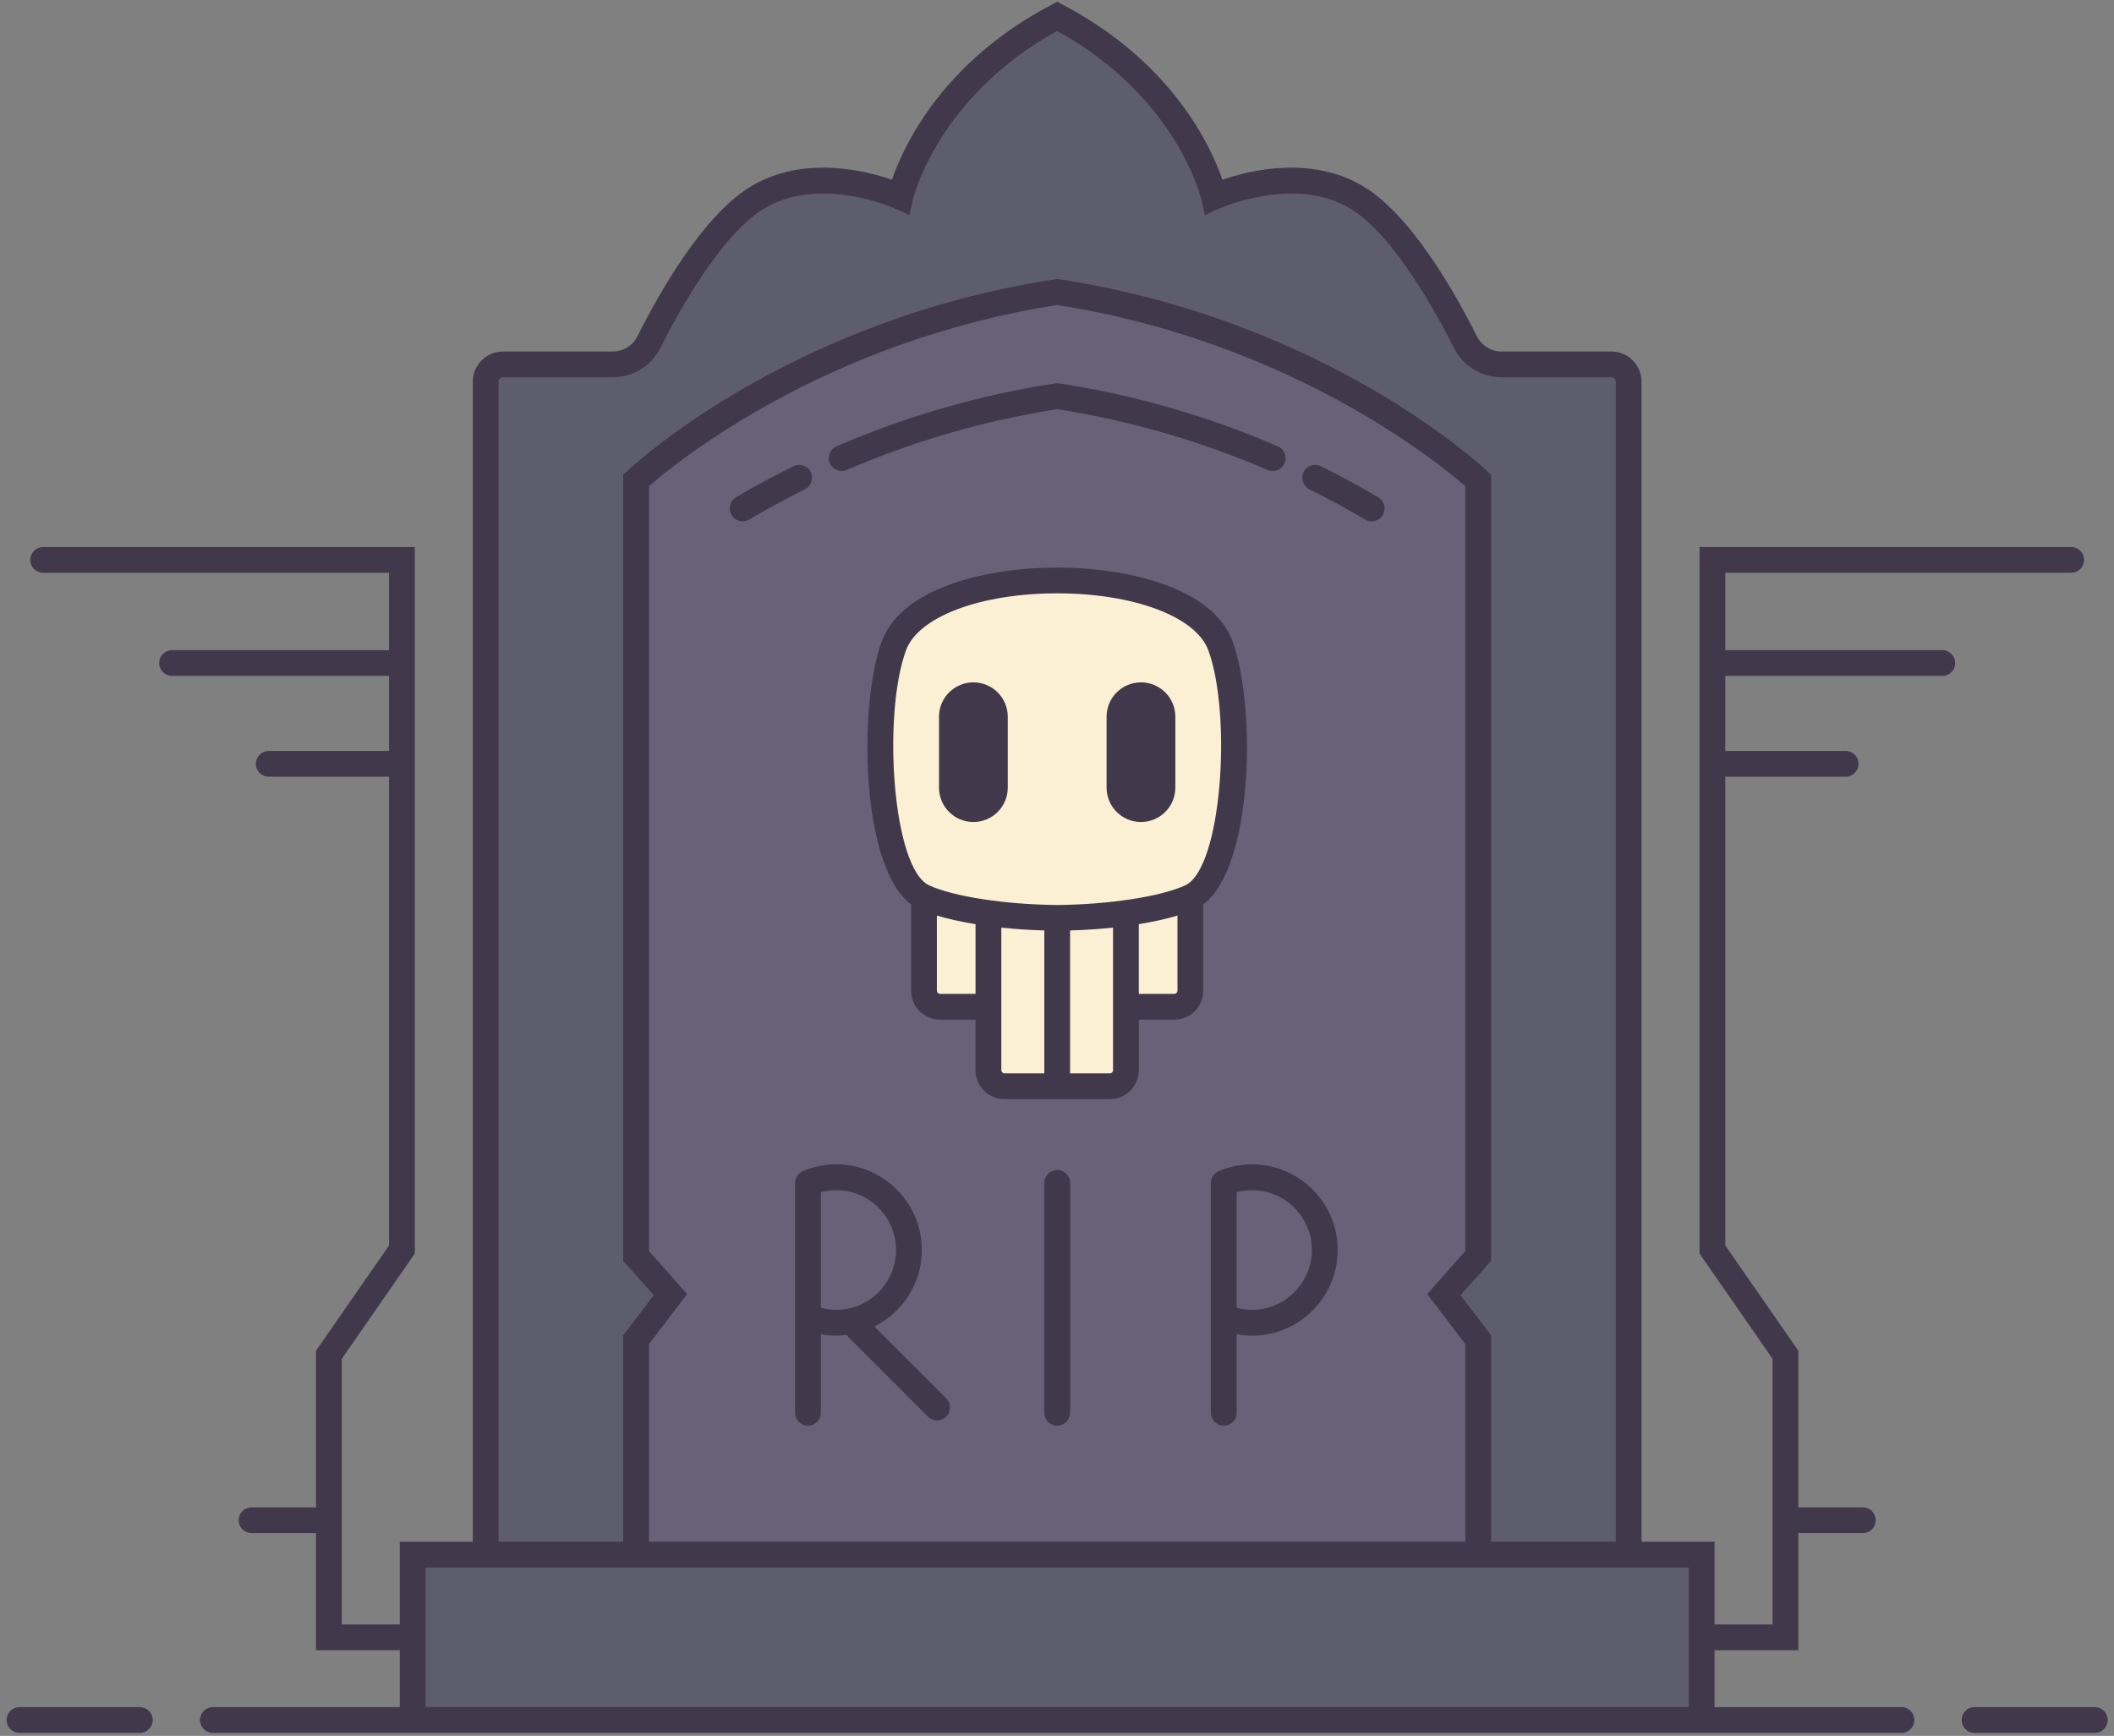 <?xml version="1.0" encoding="UTF-8" standalone="no"?>
<svg width="246px" height="202px" viewBox="0 0 246 202" version="1.1" xmlns="http://www.w3.org/2000/svg" xmlns:xlink="http://www.w3.org/1999/xlink">
    <rect x="0" y="0" width="246" height="202" fill="#808080" stroke="none"/>
    <!-- Generator: Sketch 39.1 (31720) - http://www.bohemiancoding.com/sketch -->
    <title>Slice 1</title>
    <desc>Created with Sketch.</desc>
    <defs></defs>
    <g id="Page-1" stroke="none" stroke-width="1" fill="none" fill-rule="evenodd">
        <path d="M173.02,179.905 L173.02,155.564 L169.31,150.701 L173.02,146.535 L173.02,55.471 L172.71,55.18 C171.96,54.468 153.98,37.716 123.175,32.989 L123.021,32.969 L122.856,32.991 C92.065,37.716 74.085,54.468 73.335,55.178 L73.021,55.471 L73.021,146.535 L76.728,150.701 L73.021,155.564 L73.021,179.905 L57.521,179.905 L57.521,44.405 C57.521,43.845 57.96,43.405 58.521,43.405 L71.29,43.405 C73.475,43.405 75.438,42.193 76.413,40.241 C78.384,36.312 83.531,26.842 88.777,23.763 C90.753,22.606 93.102,22.02 95.759,22.02 C100.396,22.02 104.328,23.801 104.364,23.818 L105.476,24.324 L105.742,23.127 C105.858,22.627 108.731,10.905 122.779,3.168 L123.021,3.034 L123.262,3.168 C137.46,10.991 140.27,23.026 140.29,23.143 L140.56,24.324 L141.68,23.81 C142.72,23.375 146.24,22.022 150.29,22.022 C152.94,22.022 155.29,22.608 157.26,23.763 C162.51,26.842 167.66,36.312 169.63,40.241 C170.6,42.193 172.57,43.405 174.75,43.405 L187.52,43.405 C188.08,43.405 188.52,43.845 188.52,44.405 L188.52,179.905 L173.02,179.905 L173.02,179.905 Z M49.021,199.155 L197.02,199.155 L197.02,181.905 L49.021,181.905 L49.021,199.155 Z" id="Fill-74" fill="#5E5D6D"></path>
        <path d="M97.311,152.925 C96.697,152.925 96.053,152.839 95.396,152.67 L95.021,152.573 L95.021,138.348 L95.396,138.251 C96.051,138.081 96.695,137.995 97.311,137.995 C101.424,137.995 104.771,141.342 104.771,145.455 C104.771,149.574 101.424,152.925 97.311,152.925 L97.311,152.925 Z M145.69,152.925 C145.08,152.925 144.45,152.842 143.79,152.67 L143.41,152.573 L143.41,138.348 L143.79,138.251 C144.45,138.079 145.07,137.995 145.69,137.995 C149.81,137.995 153.16,141.342 153.16,145.455 C153.16,149.574 149.81,152.925 145.69,152.925 L145.69,152.925 Z M122.856,45.111 C114.167,46.444 105.648,48.895 97.549,52.394 C97.304,52.497 97.118,52.688 97.019,52.933 C96.918,53.184 96.922,53.459 97.028,53.706 C97.185,54.075 97.543,54.309 97.944,54.309 C98.081,54.309 98.215,54.282 98.341,54.226 C106.226,50.827 114.503,48.437 122.943,47.121 L123.021,47.109 L123.098,47.121 C131.54,48.437 139.82,50.827 147.7,54.226 C147.82,54.281 147.95,54.305 148.1,54.305 C148.5,54.305 148.86,54.072 149.01,53.711 C149.12,53.459 149.12,53.184 149.02,52.933 C148.92,52.688 148.74,52.497 148.5,52.396 C140.39,48.895 131.87,46.444 123.175,45.109 L123.021,45.089 L122.856,45.111 L122.856,45.111 Z M92.991,54.598 C92.839,54.598 92.691,54.634 92.554,54.702 C90.38,55.774 88.147,56.983 85.914,58.296 C85.442,58.581 85.282,59.199 85.561,59.67 C85.742,59.974 86.071,60.165 86.421,60.165 C86.599,60.165 86.782,60.115 86.938,60.023 C89.007,58.795 91.195,57.608 93.438,56.497 C93.929,56.252 94.132,55.649 93.892,55.154 C93.724,54.818 93.369,54.598 92.991,54.598 L92.991,54.598 Z M153.05,54.598 C152.67,54.598 152.32,54.818 152.15,55.159 C151.91,55.649 152.11,56.252 152.6,56.498 C154.85,57.608 157.03,58.795 159.11,60.025 C159.26,60.115 159.44,60.165 159.62,60.165 C159.97,60.165 160.3,59.974 160.48,59.669 C160.76,59.199 160.6,58.581 160.12,58.293 C157.89,56.983 155.66,55.774 153.49,54.703 C153.35,54.634 153.2,54.598 153.05,54.598 L153.05,54.598 Z M123.021,66.545 C115.223,66.545 105.321,68.709 103.079,74.808 C100.3,82.399 100.882,100.791 106.319,104.834 L106.521,104.984 L106.521,115.275 C106.521,116.863 107.808,118.155 109.391,118.155 L114.021,118.155 L114.021,124.535 C114.021,126.118 115.308,127.405 116.891,127.405 L129.15,127.405 C130.733,127.405 132.02,126.118 132.02,124.535 L132.02,118.155 L136.65,118.155 C138.23,118.155 139.52,116.863 139.52,115.275 L139.52,104.984 L139.72,104.834 C145.16,100.791 145.74,82.399 142.96,74.807 C140.72,68.709 130.818,66.545 123.021,66.545 L123.021,66.545 Z M93.196,137.088 C93.164,137.137 93.147,137.172 93.13,137.213 C93.039,137.407 93.014,137.55 93.021,137.704 L93.021,164.405 C93.021,164.957 93.47,165.405 94.021,165.405 C94.571,165.405 95.021,164.957 95.021,164.405 L95.021,154.652 L95.612,154.763 C96.192,154.872 96.749,154.925 97.311,154.925 C97.67,154.925 98.031,154.9 98.415,154.849 L98.659,154.818 L108.345,164.502 C108.53,164.688 108.788,164.795 109.05,164.795 C109.313,164.795 109.571,164.688 109.757,164.502 C109.949,164.309 110.054,164.056 110.054,163.787 C110.052,163.523 109.948,163.276 109.76,163.092 L100.896,154.227 L101.518,153.918 C104.758,152.303 106.771,149.06 106.771,145.455 C106.771,140.239 102.526,135.995 97.311,135.995 C96.083,135.995 94.882,136.231 93.739,136.698 C93.555,136.763 93.409,136.853 93.294,136.969 L93.24,137.049 L93.189,137.081 L93.196,137.088 L93.196,137.088 Z M123.021,136.655 C122.47,136.655 122.021,137.103 122.021,137.655 L122.021,164.405 C122.021,164.957 122.47,165.405 123.021,165.405 C123.571,165.405 124.021,164.957 124.021,164.405 L124.021,137.655 C124.021,137.103 123.571,136.655 123.021,136.655 L123.021,136.655 Z M145.69,135.995 C144.46,135.995 143.26,136.231 142.13,136.697 C141.94,136.763 141.8,136.853 141.68,136.969 L141.61,137.054 C141.55,137.136 141.54,137.17 141.52,137.211 L141.5,137.266 L141.44,137.345 C141.43,137.401 141.4,137.551 141.41,137.703 L141.41,164.405 C141.41,164.957 141.86,165.405 142.41,165.405 C142.96,165.405 143.41,164.957 143.41,164.405 L143.41,154.65 L144,154.763 C144.57,154.871 145.13,154.925 145.69,154.925 C150.91,154.925 155.16,150.677 155.16,145.455 C155.16,140.239 150.91,135.995 145.69,135.995 L145.69,135.995 Z M75.021,179.905 L75.021,156.246 L79.313,150.609 L75.021,145.775 L75.021,56.347 L75.191,56.198 C78.392,53.402 95.735,39.237 122.943,35.001 L123.021,34.989 L123.098,35.001 C150.24,39.235 167.64,53.401 170.85,56.198 L171.02,56.347 L171.02,145.775 L166.73,150.609 L171.02,156.246 L171.02,179.905 L75.021,179.905 L75.021,179.905 Z" id="Fill-75" fill="#686177"></path>
        <path d="M113.271,79.905 C111.341,79.905 109.771,81.475 109.771,83.405 L109.771,91.655 C109.771,93.585 111.341,95.155 113.271,95.155 C115.2,95.155 116.771,93.585 116.771,91.655 L116.771,83.405 C116.771,81.475 115.2,79.905 113.271,79.905 L113.271,79.905 Z M132.77,79.905 C130.841,79.905 129.271,81.475 129.271,83.405 L129.271,91.655 C129.271,93.585 130.841,95.155 132.77,95.155 C134.7,95.155 136.27,93.585 136.27,91.655 L136.27,83.405 C136.27,81.475 134.7,79.905 132.77,79.905 L132.77,79.905 Z M123.016,105.815 C116.905,105.754 110.845,104.819 107.933,103.49 C103.057,101.285 102.329,82.675 104.962,75.503 C106.46,71.406 113.886,68.545 123.021,68.545 C132.16,68.545 139.58,71.406 141.08,75.503 C143.71,82.675 142.98,101.285 138.11,103.491 C135.2,104.819 129.136,105.754 123.025,105.815 L123.016,105.815 L123.016,105.815 Z M109.391,116.155 C108.911,116.155 108.521,115.761 108.521,115.275 L108.521,105.873 L109.165,106.066 C110.39,106.434 111.882,106.765 113.603,107.052 L114.021,107.121 L114.021,116.155 L109.391,116.155 L109.391,116.155 Z M132.02,116.155 L132.02,107.121 L132.44,107.052 C134.16,106.765 135.65,106.434 136.88,106.066 L137.52,105.873 L137.52,115.275 C137.52,115.761 137.13,116.155 136.65,116.155 L132.02,116.155 L132.02,116.155 Z M116.891,125.405 C116.411,125.405 116.021,125.014 116.021,124.535 L116.021,107.389 L116.573,107.448 C118.149,107.615 119.818,107.725 121.535,107.775 L122.021,107.79 L122.021,125.405 L116.891,125.405 L116.891,125.405 Z M124.021,125.405 L124.021,107.79 L124.506,107.775 C126.223,107.725 127.892,107.615 129.468,107.448 L130.021,107.389 L130.021,124.535 C130.021,125.014 129.63,125.405 129.15,125.405 L124.021,125.405 L124.021,125.405 Z" id="Fill-76" fill="#FCF0D4"></path>
        <path d="M16.271,198.655 L2.271,198.655 C1.44,198.655 0.771,199.325 0.771,200.155 C0.771,200.985 1.44,201.655 2.271,201.655 L16.271,201.655 C17.101,201.655 17.771,200.985 17.771,200.155 C17.771,199.325 17.101,198.655 16.271,198.655 L16.271,198.655 Z M49.521,198.655 L196.52,198.655 L196.52,182.405 L49.521,182.405 L49.521,198.655 Z M166.08,150.585 L170.52,145.585 L170.52,56.575 C167.5,53.945 150.14,39.725 123.021,35.495 C95.851,39.725 78.53,53.945 75.521,56.575 L75.521,145.585 L79.96,150.585 L75.521,156.415 L75.521,179.405 L170.52,179.405 L170.52,156.415 L166.08,150.585 L166.08,150.585 Z M58.021,179.405 L72.521,179.405 L72.521,155.395 L76.081,150.725 L72.521,146.725 L72.521,55.255 L72.991,54.815 C73.751,54.095 91.9,37.235 122.79,32.495 L123.021,32.465 L123.251,32.495 C154.14,37.235 172.29,54.095 173.05,54.815 L173.52,55.255 L173.52,146.725 L169.96,150.725 L173.52,155.395 L173.52,179.405 L188.02,179.405 L188.02,44.405 C188.02,44.125 187.8,43.905 187.52,43.905 L174.75,43.905 C172.38,43.905 170.24,42.585 169.18,40.465 C167.23,36.575 162.14,27.205 157.01,24.195 C150.54,20.405 141.98,24.235 141.89,24.265 L140.2,25.035 L139.8,23.225 C139.78,23.105 136.98,11.295 123.021,3.605 C109.061,11.295 106.261,23.105 106.23,23.235 L105.831,25.035 L104.141,24.265 C104.061,24.225 95.501,20.405 89.03,24.195 C83.9,27.205 78.811,36.575 76.86,40.465 C75.8,42.585 73.661,43.905 71.29,43.905 L58.521,43.905 C58.241,43.905 58.021,44.125 58.021,44.405 L58.021,179.405 L58.021,179.405 Z M227.52,77.155 C227.52,77.985 226.85,78.655 226.02,78.655 L200.77,78.655 L200.77,87.386 L214.77,87.386 C215.6,87.386 216.27,88.055 216.27,88.886 C216.27,89.715 215.6,90.386 214.77,90.386 L200.77,90.386 L200.77,144.935 L209.27,157.185 L209.27,175.405 L216.77,175.405 C217.6,175.405 218.27,176.075 218.27,176.905 C218.27,177.735 217.6,178.405 216.77,178.405 L209.27,178.405 L209.27,192.035 L199.52,192.035 L199.52,198.655 L221.27,198.655 C222.1,198.655 222.77,199.325 222.77,200.155 C222.77,200.985 222.1,201.655 221.27,201.655 L24.771,201.655 C23.94,201.655 23.271,200.985 23.271,200.155 C23.271,199.325 23.94,198.655 24.771,198.655 L46.521,198.655 L46.521,192.035 L36.771,192.035 L36.771,178.405 L29.271,178.405 C28.44,178.405 27.771,177.735 27.771,176.905 C27.771,176.075 28.44,175.405 29.271,175.405 L36.771,175.405 L36.771,157.185 L45.271,144.935 L45.271,90.386 L31.271,90.386 C30.44,90.386 29.771,89.715 29.771,88.886 C29.771,88.055 30.44,87.386 31.271,87.386 L45.271,87.386 L45.271,78.655 L20.021,78.655 C19.19,78.655 18.521,77.985 18.521,77.155 C18.521,76.325 19.19,75.655 20.021,75.655 L45.271,75.655 L45.271,66.655 L5.021,66.655 C4.19,66.655 3.521,65.985 3.521,65.155 C3.521,64.325 4.19,63.655 5.021,63.655 L48.271,63.655 L48.271,145.875 L39.771,158.125 L39.771,189.035 L46.521,189.035 L46.521,179.405 L55.021,179.405 L55.021,44.405 C55.021,42.475 56.591,40.905 58.521,40.905 L71.29,40.905 C72.521,40.905 73.63,40.225 74.181,39.125 C76.751,33.995 81.9,24.905 87.511,21.615 C93.55,18.075 100.671,19.835 103.79,20.915 C105.13,17.035 109.601,7.275 122.32,0.575 L123.021,0.205 L123.721,0.575 C136.44,7.275 140.91,17.035 142.25,20.915 C145.37,19.835 152.49,18.075 158.53,21.615 C164.14,24.905 169.29,33.995 171.86,39.125 C172.41,40.225 173.52,40.905 174.75,40.905 L187.52,40.905 C189.45,40.905 191.02,42.475 191.02,44.405 L191.02,179.405 L199.52,179.405 L199.52,189.035 L206.27,189.035 L206.27,158.125 L197.77,145.875 L197.77,63.655 L241.02,63.655 C241.85,63.655 242.52,64.325 242.52,65.155 C242.52,65.985 241.85,66.655 241.02,66.655 L200.77,66.655 L200.77,75.655 L226.02,75.655 C226.85,75.655 227.52,76.325 227.52,77.155 L227.52,77.155 Z M94.341,54.935 C93.971,54.195 93.07,53.886 92.331,54.255 C90.061,55.375 87.82,56.595 85.661,57.865 C84.95,58.295 84.71,59.215 85.13,59.925 C85.411,60.395 85.911,60.665 86.421,60.665 C86.681,60.665 86.95,60.595 87.19,60.455 C89.28,59.215 91.46,58.035 93.661,56.945 C94.4,56.575 94.7,55.675 94.341,54.935 L94.341,54.935 Z M104.271,145.455 C104.271,141.625 101.15,138.495 97.311,138.495 C96.7,138.495 96.101,138.585 95.521,138.735 L95.521,152.185 C96.101,152.335 96.7,152.425 97.311,152.425 C101.15,152.425 104.271,149.295 104.271,145.455 L104.271,145.455 Z M110.11,162.735 C110.7,163.315 110.7,164.265 110.11,164.855 C109.82,165.145 109.431,165.295 109.05,165.295 C108.671,165.295 108.28,165.145 107.991,164.855 L98.48,155.345 C98.101,155.395 97.71,155.425 97.311,155.425 C96.7,155.425 96.11,155.365 95.521,155.255 L95.521,164.405 C95.521,165.235 94.851,165.905 94.021,165.905 C93.19,165.905 92.521,165.235 92.521,164.405 L92.521,153.295 L92.521,153.225 L92.521,137.725 C92.511,137.495 92.55,137.275 92.641,137.075 C92.65,137.055 92.661,137.035 92.671,137.015 C92.7,136.945 92.73,136.886 92.771,136.825 C92.8,136.775 92.841,136.735 92.88,136.685 C92.911,136.665 92.921,136.636 92.94,136.615 C93.11,136.445 93.32,136.315 93.55,136.235 C94.751,135.745 96.011,135.495 97.311,135.495 C102.8,135.495 107.271,139.965 107.271,145.455 C107.271,149.355 105.011,152.735 101.741,154.365 L110.11,162.735 L110.11,162.735 Z M98.54,54.685 C106.38,51.305 114.62,48.925 123.021,47.615 C131.42,48.925 139.66,51.305 147.5,54.685 C147.7,54.775 147.9,54.805 148.1,54.805 C148.68,54.805 149.23,54.475 149.47,53.905 C149.8,53.145 149.45,52.255 148.69,51.935 C140.54,48.415 131.98,45.955 123.251,44.615 L123.021,44.585 L122.79,44.615 C114.061,45.955 105.501,48.415 97.351,51.935 C96.591,52.255 96.241,53.145 96.57,53.905 C96.891,54.665 97.78,55.015 98.54,54.685 L98.54,54.685 Z M140.61,75.675 C139.18,71.765 131.95,69.045 123.021,69.045 C114.091,69.045 106.86,71.765 105.431,75.675 C102.671,83.195 103.851,101.095 108.141,103.035 C111.011,104.345 116.991,105.255 123.021,105.315 C129.05,105.255 135.03,104.345 137.9,103.035 C142.19,101.095 143.37,83.195 140.61,75.675 L140.61,75.675 Z M137.02,106.545 C135.72,106.935 134.2,107.265 132.52,107.545 L132.52,115.655 L136.65,115.655 C136.85,115.655 137.02,115.485 137.02,115.275 L137.02,106.545 L137.02,106.545 Z M129.521,107.945 C127.921,108.115 126.23,108.225 124.521,108.275 L124.521,124.905 L129.15,124.905 C129.351,124.905 129.521,124.735 129.521,124.535 L129.521,107.945 L129.521,107.945 Z M121.521,108.275 C119.811,108.225 118.12,108.115 116.521,107.945 L116.521,124.535 C116.521,124.735 116.69,124.905 116.891,124.905 L121.521,124.905 L121.521,108.275 L121.521,108.275 Z M113.521,107.545 C111.841,107.265 110.32,106.935 109.021,106.545 L109.021,115.275 C109.021,115.485 109.19,115.655 109.391,115.655 L113.521,115.655 L113.521,107.545 L113.521,107.545 Z M140.02,105.235 L140.02,115.275 C140.02,117.145 138.51,118.655 136.65,118.655 L132.52,118.655 L132.52,124.535 C132.52,126.395 131.01,127.905 129.15,127.905 L116.891,127.905 C115.03,127.905 113.521,126.395 113.521,124.535 L113.521,118.655 L109.391,118.655 C107.53,118.655 106.021,117.145 106.021,115.275 L106.021,105.235 C100.171,100.886 99.86,82.145 102.61,74.636 C104.94,68.295 115.061,66.045 123.021,66.045 C130.98,66.045 141.1,68.295 143.43,74.636 C146.18,82.145 145.87,100.886 140.02,105.235 L140.02,105.235 Z M113.271,79.405 C111.061,79.405 109.271,81.195 109.271,83.405 L109.271,91.655 C109.271,93.865 111.061,95.655 113.271,95.655 C115.48,95.655 117.271,93.865 117.271,91.655 L117.271,83.405 C117.271,81.195 115.48,79.405 113.271,79.405 L113.271,79.405 Z M123.021,136.155 C122.19,136.155 121.521,136.825 121.521,137.655 L121.521,164.405 C121.521,165.235 122.19,165.905 123.021,165.905 C123.851,165.905 124.521,165.235 124.521,164.405 L124.521,137.655 C124.521,136.825 123.851,136.155 123.021,136.155 L123.021,136.155 Z M132.77,79.405 C130.561,79.405 128.771,81.195 128.771,83.405 L128.771,91.655 C128.771,93.865 130.561,95.655 132.77,95.655 C134.98,95.655 136.77,93.865 136.77,91.655 L136.77,83.405 C136.77,81.195 134.98,79.405 132.77,79.405 L132.77,79.405 Z M152.66,145.455 C152.66,141.625 149.53,138.495 145.69,138.495 C145.08,138.495 144.49,138.585 143.91,138.735 L143.91,152.185 C144.49,152.335 145.08,152.425 145.69,152.425 C149.53,152.425 152.66,149.295 152.66,145.455 L152.66,145.455 Z M155.66,145.455 C155.66,150.955 151.19,155.425 145.69,155.425 C145.09,155.425 144.49,155.365 143.91,155.255 L143.91,164.405 C143.91,165.235 143.24,165.905 142.41,165.905 C141.58,165.905 140.91,165.235 140.91,164.405 L140.91,153.295 L140.91,153.225 L140.91,137.725 C140.9,137.495 140.94,137.275 141.02,137.075 C141.03,137.055 141.05,137.035 141.06,137.015 C141.09,136.945 141.12,136.886 141.16,136.825 C141.19,136.775 141.23,136.735 141.27,136.685 C141.29,136.665 141.31,136.636 141.33,136.615 C141.5,136.445 141.71,136.315 141.94,136.235 C143.13,135.745 144.4,135.495 145.69,135.495 C151.19,135.495 155.66,139.965 155.66,145.455 L155.66,145.455 Z M160.38,57.865 C158.22,56.595 155.98,55.375 153.71,54.255 C152.97,53.886 152.07,54.195 151.7,54.935 C151.34,55.675 151.64,56.575 152.38,56.945 C154.58,58.035 156.76,59.215 158.85,60.455 C159.09,60.595 159.36,60.665 159.62,60.665 C160.13,60.665 160.63,60.395 160.91,59.925 C161.33,59.215 161.09,58.295 160.38,57.865 L160.38,57.865 Z M245.27,200.155 C245.27,200.985 244.6,201.655 243.77,201.655 L229.77,201.655 C228.94,201.655 228.27,200.985 228.27,200.155 C228.27,199.325 228.94,198.655 229.77,198.655 L243.77,198.655 C244.6,198.655 245.27,199.325 245.27,200.155 L245.27,200.155 Z" id="Fill-77" fill="#42384B"></path>
    </g>
</svg>